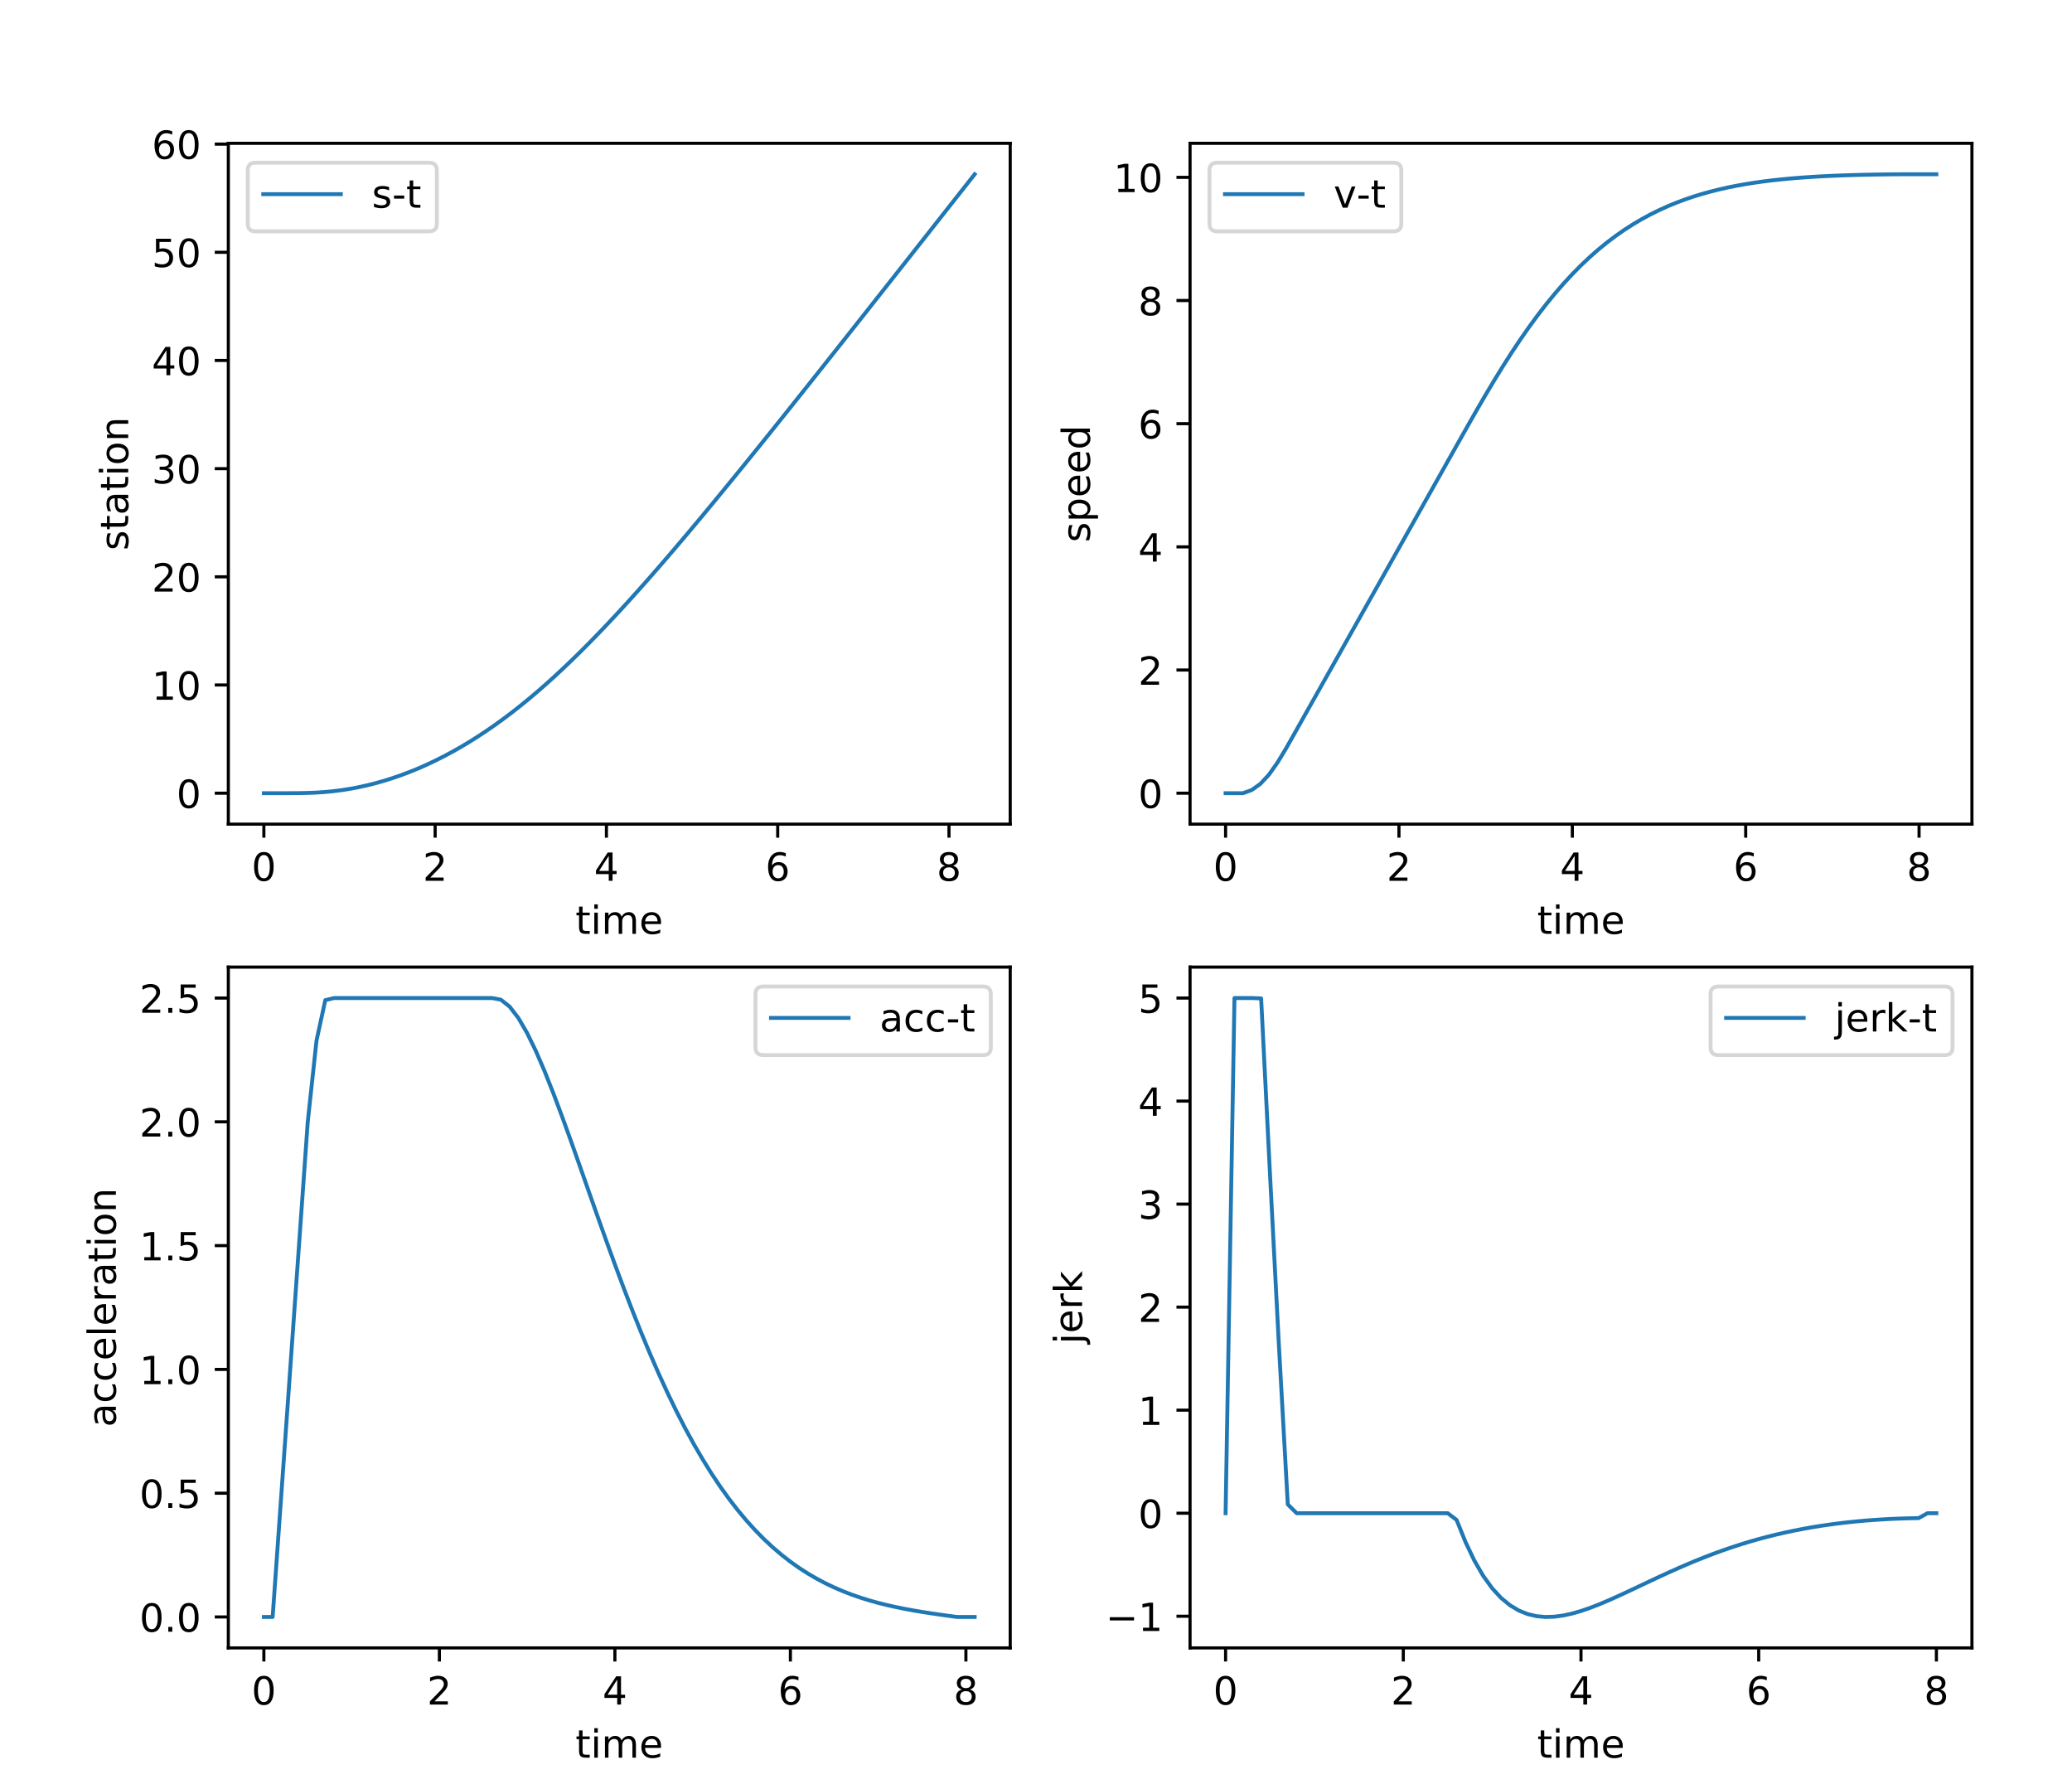 <?xml version="1.0" encoding="utf-8" standalone="no"?>
<!DOCTYPE svg PUBLIC "-//W3C//DTD SVG 1.1//EN"
  "http://www.w3.org/Graphics/SVG/1.1/DTD/svg11.dtd">
<!-- Created with matplotlib (http://matplotlib.org/) -->
<svg height="461pt" version="1.1" viewBox="0 0 534 461" width="534pt" xmlns="http://www.w3.org/2000/svg" xmlns:xlink="http://www.w3.org/1999/xlink">
 <defs>
  <style type="text/css">
*{stroke-linecap:butt;stroke-linejoin:round;}
  </style>
 </defs>
 <g id="figure_1">
  <g id="patch_1">
   <path d="M 0 461.52 
L 534.96 461.52 
L 534.96 0 
L 0 0 
z
" style="fill:#ffffff;"/>
  </g>
  <g id="axes_1">
   <g id="patch_2">
    <path d="M 58.846 212.341 
L 260.355 212.341 
L 260.355 36.922 
L 58.846 36.922 
z
" style="fill:#ffffff;"/>
   </g>
   <g id="matplotlib.axis_1">
    <g id="xtick_1">
     <g id="line2d_1">
      <defs>
       <path d="M 0 0 
L 0 3.5 
" id="mc062047202" style="stroke:#000000;stroke-width:0.8;"/>
      </defs>
      <g>
       <use style="stroke:#000000;stroke-width:0.8;" x="68.005" xlink:href="#mc062047202" y="212.341"/>
      </g>
     </g>
     <g id="text_1">
      <!-- 0 -->
      <defs>
       <path d="M 31.781 66.406 
Q 24.172 66.406 20.328 58.906 
Q 16.5 51.422 16.5 36.375 
Q 16.5 21.391 20.328 13.891 
Q 24.172 6.391 31.781 6.391 
Q 39.453 6.391 43.281 13.891 
Q 47.125 21.391 47.125 36.375 
Q 47.125 51.422 43.281 58.906 
Q 39.453 66.406 31.781 66.406 
z
M 31.781 74.219 
Q 44.047 74.219 50.516 64.516 
Q 56.984 54.828 56.984 36.375 
Q 56.984 17.969 50.516 8.266 
Q 44.047 -1.422 31.781 -1.422 
Q 19.531 -1.422 13.062 8.266 
Q 6.594 17.969 6.594 36.375 
Q 6.594 54.828 13.062 64.516 
Q 19.531 74.219 31.781 74.219 
z
" id="DejaVuSans-30"/>
      </defs>
      <g transform="translate(64.824 226.939)scale(0.1 -0.1)">
       <use xlink:href="#DejaVuSans-30"/>
      </g>
     </g>
    </g>
    <g id="xtick_2">
     <g id="line2d_2">
      <g>
       <use style="stroke:#000000;stroke-width:0.8;" x="112.147" xlink:href="#mc062047202" y="212.341"/>
      </g>
     </g>
     <g id="text_2">
      <!-- 2 -->
      <defs>
       <path d="M 19.188 8.297 
L 53.609 8.297 
L 53.609 0 
L 7.328 0 
L 7.328 8.297 
Q 12.938 14.109 22.625 23.891 
Q 32.328 33.688 34.812 36.531 
Q 39.547 41.844 41.422 45.531 
Q 43.312 49.219 43.312 52.781 
Q 43.312 58.594 39.234 62.25 
Q 35.156 65.922 28.609 65.922 
Q 23.969 65.922 18.812 64.312 
Q 13.672 62.703 7.812 59.422 
L 7.812 69.391 
Q 13.766 71.781 18.938 73 
Q 24.125 74.219 28.422 74.219 
Q 39.75 74.219 46.484 68.547 
Q 53.219 62.891 53.219 53.422 
Q 53.219 48.922 51.531 44.891 
Q 49.859 40.875 45.406 35.406 
Q 44.188 33.984 37.641 27.219 
Q 31.109 20.453 19.188 8.297 
z
" id="DejaVuSans-32"/>
      </defs>
      <g transform="translate(108.966 226.939)scale(0.1 -0.1)">
       <use xlink:href="#DejaVuSans-32"/>
      </g>
     </g>
    </g>
    <g id="xtick_3">
     <g id="line2d_3">
      <g>
       <use style="stroke:#000000;stroke-width:0.8;" x="156.29" xlink:href="#mc062047202" y="212.341"/>
      </g>
     </g>
     <g id="text_3">
      <!-- 4 -->
      <defs>
       <path d="M 37.797 64.312 
L 12.891 25.391 
L 37.797 25.391 
z
M 35.203 72.906 
L 47.609 72.906 
L 47.609 25.391 
L 58.016 25.391 
L 58.016 17.188 
L 47.609 17.188 
L 47.609 0 
L 37.797 0 
L 37.797 17.188 
L 4.891 17.188 
L 4.891 26.703 
z
" id="DejaVuSans-34"/>
      </defs>
      <g transform="translate(153.108 226.939)scale(0.1 -0.1)">
       <use xlink:href="#DejaVuSans-34"/>
      </g>
     </g>
    </g>
    <g id="xtick_4">
     <g id="line2d_4">
      <g>
       <use style="stroke:#000000;stroke-width:0.8;" x="200.432" xlink:href="#mc062047202" y="212.341"/>
      </g>
     </g>
     <g id="text_4">
      <!-- 6 -->
      <defs>
       <path d="M 33.016 40.375 
Q 26.375 40.375 22.484 35.828 
Q 18.609 31.297 18.609 23.391 
Q 18.609 15.531 22.484 10.953 
Q 26.375 6.391 33.016 6.391 
Q 39.656 6.391 43.531 10.953 
Q 47.406 15.531 47.406 23.391 
Q 47.406 31.297 43.531 35.828 
Q 39.656 40.375 33.016 40.375 
z
M 52.594 71.297 
L 52.594 62.312 
Q 48.875 64.062 45.094 64.984 
Q 41.312 65.922 37.594 65.922 
Q 27.828 65.922 22.672 59.328 
Q 17.531 52.734 16.797 39.406 
Q 19.672 43.656 24.016 45.922 
Q 28.375 48.188 33.594 48.188 
Q 44.578 48.188 50.953 41.516 
Q 57.328 34.859 57.328 23.391 
Q 57.328 12.156 50.688 5.359 
Q 44.047 -1.422 33.016 -1.422 
Q 20.359 -1.422 13.672 8.266 
Q 6.984 17.969 6.984 36.375 
Q 6.984 53.656 15.188 63.938 
Q 23.391 74.219 37.203 74.219 
Q 40.922 74.219 44.703 73.484 
Q 48.484 72.75 52.594 71.297 
z
" id="DejaVuSans-36"/>
      </defs>
      <g transform="translate(197.251 226.939)scale(0.1 -0.1)">
       <use xlink:href="#DejaVuSans-36"/>
      </g>
     </g>
    </g>
    <g id="xtick_5">
     <g id="line2d_5">
      <g>
       <use style="stroke:#000000;stroke-width:0.8;" x="244.574" xlink:href="#mc062047202" y="212.341"/>
      </g>
     </g>
     <g id="text_5">
      <!-- 8 -->
      <defs>
       <path d="M 31.781 34.625 
Q 24.75 34.625 20.719 30.859 
Q 16.703 27.094 16.703 20.516 
Q 16.703 13.922 20.719 10.156 
Q 24.75 6.391 31.781 6.391 
Q 38.812 6.391 42.859 10.172 
Q 46.922 13.969 46.922 20.516 
Q 46.922 27.094 42.891 30.859 
Q 38.875 34.625 31.781 34.625 
z
M 21.922 38.812 
Q 15.578 40.375 12.031 44.719 
Q 8.5 49.078 8.5 55.328 
Q 8.5 64.062 14.719 69.141 
Q 20.953 74.219 31.781 74.219 
Q 42.672 74.219 48.875 69.141 
Q 55.078 64.062 55.078 55.328 
Q 55.078 49.078 51.531 44.719 
Q 48 40.375 41.703 38.812 
Q 48.828 37.156 52.797 32.312 
Q 56.781 27.484 56.781 20.516 
Q 56.781 9.906 50.312 4.234 
Q 43.844 -1.422 31.781 -1.422 
Q 19.734 -1.422 13.25 4.234 
Q 6.781 9.906 6.781 20.516 
Q 6.781 27.484 10.781 32.312 
Q 14.797 37.156 21.922 38.812 
z
M 18.312 54.391 
Q 18.312 48.734 21.844 45.562 
Q 25.391 42.391 31.781 42.391 
Q 38.141 42.391 41.719 45.562 
Q 45.312 48.734 45.312 54.391 
Q 45.312 60.062 41.719 63.234 
Q 38.141 66.406 31.781 66.406 
Q 25.391 66.406 21.844 63.234 
Q 18.312 60.062 18.312 54.391 
z
" id="DejaVuSans-38"/>
      </defs>
      <g transform="translate(241.393 226.939)scale(0.1 -0.1)">
       <use xlink:href="#DejaVuSans-38"/>
      </g>
     </g>
    </g>
    <g id="text_6">
     <!-- time -->
     <defs>
      <path d="M 18.312 70.219 
L 18.312 54.688 
L 36.812 54.688 
L 36.812 47.703 
L 18.312 47.703 
L 18.312 18.016 
Q 18.312 11.328 20.141 9.422 
Q 21.969 7.516 27.594 7.516 
L 36.812 7.516 
L 36.812 0 
L 27.594 0 
Q 17.188 0 13.234 3.875 
Q 9.281 7.766 9.281 18.016 
L 9.281 47.703 
L 2.688 47.703 
L 2.688 54.688 
L 9.281 54.688 
L 9.281 70.219 
z
" id="DejaVuSans-74"/>
      <path d="M 9.422 54.688 
L 18.406 54.688 
L 18.406 0 
L 9.422 0 
z
M 9.422 75.984 
L 18.406 75.984 
L 18.406 64.594 
L 9.422 64.594 
z
" id="DejaVuSans-69"/>
      <path d="M 52 44.188 
Q 55.375 50.25 60.062 53.125 
Q 64.75 56 71.094 56 
Q 79.641 56 84.281 50.016 
Q 88.922 44.047 88.922 33.016 
L 88.922 0 
L 79.891 0 
L 79.891 32.719 
Q 79.891 40.578 77.094 44.375 
Q 74.312 48.188 68.609 48.188 
Q 61.625 48.188 57.562 43.547 
Q 53.516 38.922 53.516 30.906 
L 53.516 0 
L 44.484 0 
L 44.484 32.719 
Q 44.484 40.625 41.703 44.406 
Q 38.922 48.188 33.109 48.188 
Q 26.219 48.188 22.156 43.531 
Q 18.109 38.875 18.109 30.906 
L 18.109 0 
L 9.078 0 
L 9.078 54.688 
L 18.109 54.688 
L 18.109 46.188 
Q 21.188 51.219 25.484 53.609 
Q 29.781 56 35.688 56 
Q 41.656 56 45.828 52.969 
Q 50 49.953 52 44.188 
z
" id="DejaVuSans-6d"/>
      <path d="M 56.203 29.594 
L 56.203 25.203 
L 14.891 25.203 
Q 15.484 15.922 20.484 11.062 
Q 25.484 6.203 34.422 6.203 
Q 39.594 6.203 44.453 7.469 
Q 49.312 8.734 54.109 11.281 
L 54.109 2.781 
Q 49.266 0.734 44.188 -0.344 
Q 39.109 -1.422 33.891 -1.422 
Q 20.797 -1.422 13.156 6.188 
Q 5.516 13.812 5.516 26.812 
Q 5.516 40.234 12.766 48.109 
Q 20.016 56 32.328 56 
Q 43.359 56 49.781 48.891 
Q 56.203 41.797 56.203 29.594 
z
M 47.219 32.234 
Q 47.125 39.594 43.094 43.984 
Q 39.062 48.391 32.422 48.391 
Q 24.906 48.391 20.391 44.141 
Q 15.875 39.891 15.188 32.172 
z
" id="DejaVuSans-65"/>
     </defs>
     <g transform="translate(148.304 240.618)scale(0.1 -0.1)">
      <use xlink:href="#DejaVuSans-74"/>
      <use x="39.209" xlink:href="#DejaVuSans-69"/>
      <use x="66.992" xlink:href="#DejaVuSans-6d"/>
      <use x="164.404" xlink:href="#DejaVuSans-65"/>
     </g>
    </g>
   </g>
   <g id="matplotlib.axis_2">
    <g id="ytick_1">
     <g id="line2d_6">
      <defs>
       <path d="M 0 0 
L -3.5 0 
" id="md74e694a8f" style="stroke:#000000;stroke-width:0.8;"/>
      </defs>
      <g>
       <use style="stroke:#000000;stroke-width:0.8;" x="58.846" xlink:href="#md74e694a8f" y="204.367"/>
      </g>
     </g>
     <g id="text_7">
      <!-- 0 -->
      <g transform="translate(45.483 208.167)scale(0.1 -0.1)">
       <use xlink:href="#DejaVuSans-30"/>
      </g>
     </g>
    </g>
    <g id="ytick_2">
     <g id="line2d_7">
      <g>
       <use style="stroke:#000000;stroke-width:0.8;" x="58.846" xlink:href="#md74e694a8f" y="176.495"/>
      </g>
     </g>
     <g id="text_8">
      <!-- 10 -->
      <defs>
       <path d="M 12.406 8.297 
L 28.516 8.297 
L 28.516 63.922 
L 10.984 60.406 
L 10.984 69.391 
L 28.422 72.906 
L 38.281 72.906 
L 38.281 8.297 
L 54.391 8.297 
L 54.391 0 
L 12.406 0 
z
" id="DejaVuSans-31"/>
      </defs>
      <g transform="translate(39.121 180.294)scale(0.1 -0.1)">
       <use xlink:href="#DejaVuSans-31"/>
       <use x="63.623" xlink:href="#DejaVuSans-30"/>
      </g>
     </g>
    </g>
    <g id="ytick_3">
     <g id="line2d_8">
      <g>
       <use style="stroke:#000000;stroke-width:0.8;" x="58.846" xlink:href="#md74e694a8f" y="148.622"/>
      </g>
     </g>
     <g id="text_9">
      <!-- 20 -->
      <g transform="translate(39.121 152.421)scale(0.1 -0.1)">
       <use xlink:href="#DejaVuSans-32"/>
       <use x="63.623" xlink:href="#DejaVuSans-30"/>
      </g>
     </g>
    </g>
    <g id="ytick_4">
     <g id="line2d_9">
      <g>
       <use style="stroke:#000000;stroke-width:0.8;" x="58.846" xlink:href="#md74e694a8f" y="120.749"/>
      </g>
     </g>
     <g id="text_10">
      <!-- 30 -->
      <defs>
       <path d="M 40.578 39.312 
Q 47.656 37.797 51.625 33 
Q 55.609 28.219 55.609 21.188 
Q 55.609 10.406 48.188 4.484 
Q 40.766 -1.422 27.094 -1.422 
Q 22.516 -1.422 17.656 -0.516 
Q 12.797 0.391 7.625 2.203 
L 7.625 11.719 
Q 11.719 9.328 16.594 8.109 
Q 21.484 6.891 26.812 6.891 
Q 36.078 6.891 40.938 10.547 
Q 45.797 14.203 45.797 21.188 
Q 45.797 27.641 41.281 31.266 
Q 36.766 34.906 28.719 34.906 
L 20.219 34.906 
L 20.219 43.016 
L 29.109 43.016 
Q 36.375 43.016 40.234 45.922 
Q 44.094 48.828 44.094 54.297 
Q 44.094 59.906 40.109 62.906 
Q 36.141 65.922 28.719 65.922 
Q 24.656 65.922 20.016 65.031 
Q 15.375 64.156 9.812 62.312 
L 9.812 71.094 
Q 15.438 72.656 20.344 73.438 
Q 25.25 74.219 29.594 74.219 
Q 40.828 74.219 47.359 69.109 
Q 53.906 64.016 53.906 55.328 
Q 53.906 49.266 50.438 45.094 
Q 46.969 40.922 40.578 39.312 
z
" id="DejaVuSans-33"/>
      </defs>
      <g transform="translate(39.121 124.549)scale(0.1 -0.1)">
       <use xlink:href="#DejaVuSans-33"/>
       <use x="63.623" xlink:href="#DejaVuSans-30"/>
      </g>
     </g>
    </g>
    <g id="ytick_5">
     <g id="line2d_10">
      <g>
       <use style="stroke:#000000;stroke-width:0.8;" x="58.846" xlink:href="#md74e694a8f" y="92.877"/>
      </g>
     </g>
     <g id="text_11">
      <!-- 40 -->
      <g transform="translate(39.121 96.676)scale(0.1 -0.1)">
       <use xlink:href="#DejaVuSans-34"/>
       <use x="63.623" xlink:href="#DejaVuSans-30"/>
      </g>
     </g>
    </g>
    <g id="ytick_6">
     <g id="line2d_11">
      <g>
       <use style="stroke:#000000;stroke-width:0.8;" x="58.846" xlink:href="#md74e694a8f" y="65.004"/>
      </g>
     </g>
     <g id="text_12">
      <!-- 50 -->
      <defs>
       <path d="M 10.797 72.906 
L 49.516 72.906 
L 49.516 64.594 
L 19.828 64.594 
L 19.828 46.734 
Q 21.969 47.469 24.109 47.828 
Q 26.266 48.188 28.422 48.188 
Q 40.625 48.188 47.75 41.5 
Q 54.891 34.812 54.891 23.391 
Q 54.891 11.625 47.562 5.094 
Q 40.234 -1.422 26.906 -1.422 
Q 22.312 -1.422 17.547 -0.641 
Q 12.797 0.141 7.719 1.703 
L 7.719 11.625 
Q 12.109 9.234 16.797 8.062 
Q 21.484 6.891 26.703 6.891 
Q 35.156 6.891 40.078 11.328 
Q 45.016 15.766 45.016 23.391 
Q 45.016 31 40.078 35.438 
Q 35.156 39.891 26.703 39.891 
Q 22.75 39.891 18.812 39.016 
Q 14.891 38.141 10.797 36.281 
z
" id="DejaVuSans-35"/>
      </defs>
      <g transform="translate(39.121 68.803)scale(0.1 -0.1)">
       <use xlink:href="#DejaVuSans-35"/>
       <use x="63.623" xlink:href="#DejaVuSans-30"/>
      </g>
     </g>
    </g>
    <g id="ytick_7">
     <g id="line2d_12">
      <g>
       <use style="stroke:#000000;stroke-width:0.8;" x="58.846" xlink:href="#md74e694a8f" y="37.131"/>
      </g>
     </g>
     <g id="text_13">
      <!-- 60 -->
      <g transform="translate(39.121 40.931)scale(0.1 -0.1)">
       <use xlink:href="#DejaVuSans-36"/>
       <use x="63.623" xlink:href="#DejaVuSans-30"/>
      </g>
     </g>
    </g>
    <g id="text_14">
     <!-- station -->
     <defs>
      <path d="M 44.281 53.078 
L 44.281 44.578 
Q 40.484 46.531 36.375 47.5 
Q 32.281 48.484 27.875 48.484 
Q 21.188 48.484 17.844 46.438 
Q 14.5 44.391 14.5 40.281 
Q 14.5 37.156 16.891 35.375 
Q 19.281 33.594 26.516 31.984 
L 29.594 31.297 
Q 39.156 29.25 43.188 25.516 
Q 47.219 21.781 47.219 15.094 
Q 47.219 7.469 41.188 3.016 
Q 35.156 -1.422 24.609 -1.422 
Q 20.219 -1.422 15.453 -0.562 
Q 10.688 0.297 5.422 2 
L 5.422 11.281 
Q 10.406 8.688 15.234 7.391 
Q 20.062 6.109 24.812 6.109 
Q 31.156 6.109 34.562 8.281 
Q 37.984 10.453 37.984 14.406 
Q 37.984 18.062 35.516 20.016 
Q 33.062 21.969 24.703 23.781 
L 21.578 24.516 
Q 13.234 26.266 9.516 29.906 
Q 5.812 33.547 5.812 39.891 
Q 5.812 47.609 11.281 51.797 
Q 16.75 56 26.812 56 
Q 31.781 56 36.172 55.266 
Q 40.578 54.547 44.281 53.078 
z
" id="DejaVuSans-73"/>
      <path d="M 34.281 27.484 
Q 23.391 27.484 19.188 25 
Q 14.984 22.516 14.984 16.5 
Q 14.984 11.719 18.141 8.906 
Q 21.297 6.109 26.703 6.109 
Q 34.188 6.109 38.703 11.406 
Q 43.219 16.703 43.219 25.484 
L 43.219 27.484 
z
M 52.203 31.203 
L 52.203 0 
L 43.219 0 
L 43.219 8.297 
Q 40.141 3.328 35.547 0.953 
Q 30.953 -1.422 24.312 -1.422 
Q 15.922 -1.422 10.953 3.297 
Q 6 8.016 6 15.922 
Q 6 25.141 12.172 29.828 
Q 18.359 34.516 30.609 34.516 
L 43.219 34.516 
L 43.219 35.406 
Q 43.219 41.609 39.141 45 
Q 35.062 48.391 27.688 48.391 
Q 23 48.391 18.547 47.266 
Q 14.109 46.141 10.016 43.891 
L 10.016 52.203 
Q 14.938 54.109 19.578 55.047 
Q 24.219 56 28.609 56 
Q 40.484 56 46.344 49.844 
Q 52.203 43.703 52.203 31.203 
z
" id="DejaVuSans-61"/>
      <path d="M 30.609 48.391 
Q 23.391 48.391 19.188 42.75 
Q 14.984 37.109 14.984 27.297 
Q 14.984 17.484 19.156 11.844 
Q 23.344 6.203 30.609 6.203 
Q 37.797 6.203 41.984 11.859 
Q 46.188 17.531 46.188 27.297 
Q 46.188 37.016 41.984 42.703 
Q 37.797 48.391 30.609 48.391 
z
M 30.609 56 
Q 42.328 56 49.016 48.375 
Q 55.719 40.766 55.719 27.297 
Q 55.719 13.875 49.016 6.219 
Q 42.328 -1.422 30.609 -1.422 
Q 18.844 -1.422 12.172 6.219 
Q 5.516 13.875 5.516 27.297 
Q 5.516 40.766 12.172 48.375 
Q 18.844 56 30.609 56 
z
" id="DejaVuSans-6f"/>
      <path d="M 54.891 33.016 
L 54.891 0 
L 45.906 0 
L 45.906 32.719 
Q 45.906 40.484 42.875 44.328 
Q 39.844 48.188 33.797 48.188 
Q 26.516 48.188 22.312 43.547 
Q 18.109 38.922 18.109 30.906 
L 18.109 0 
L 9.078 0 
L 9.078 54.688 
L 18.109 54.688 
L 18.109 46.188 
Q 21.344 51.125 25.703 53.562 
Q 30.078 56 35.797 56 
Q 45.219 56 50.047 50.172 
Q 54.891 44.344 54.891 33.016 
z
" id="DejaVuSans-6e"/>
     </defs>
     <g transform="translate(33.041 141.838)rotate(-90)scale(0.1 -0.1)">
      <use xlink:href="#DejaVuSans-73"/>
      <use x="52.1" xlink:href="#DejaVuSans-74"/>
      <use x="91.309" xlink:href="#DejaVuSans-61"/>
      <use x="152.588" xlink:href="#DejaVuSans-74"/>
      <use x="191.797" xlink:href="#DejaVuSans-69"/>
      <use x="219.58" xlink:href="#DejaVuSans-6f"/>
      <use x="280.762" xlink:href="#DejaVuSans-6e"/>
     </g>
    </g>
   </g>
   <g id="line2d_13">
    <path clip-path="url(#p8423e33102)" d="M 68.005 204.367 
L 70.212 204.367 
L 72.419 204.367 
L 74.626 204.367 
L 76.834 204.353 
L 79.041 204.312 
L 81.248 204.228 
L 83.455 204.089 
L 85.662 203.884 
L 87.869 203.611 
L 90.076 203.267 
L 92.283 202.854 
L 94.491 202.372 
L 96.698 201.819 
L 98.905 201.197 
L 101.112 200.505 
L 103.319 199.744 
L 105.526 198.913 
L 107.733 198.012 
L 109.94 197.041 
L 112.147 196.001 
L 114.355 194.891 
L 116.562 193.712 
L 118.769 192.462 
L 120.976 191.143 
L 123.183 189.755 
L 125.39 188.297 
L 127.597 186.769 
L 129.804 185.171 
L 132.011 183.504 
L 134.219 181.768 
L 136.426 179.965 
L 138.633 178.096 
L 140.84 176.163 
L 143.047 174.169 
L 145.254 172.116 
L 147.461 170.006 
L 149.668 167.843 
L 151.875 165.63 
L 154.083 163.368 
L 156.29 161.061 
L 158.497 158.712 
L 160.704 156.323 
L 162.911 153.897 
L 165.118 151.436 
L 167.325 148.944 
L 169.532 146.422 
L 171.74 143.872 
L 173.947 141.297 
L 176.154 138.699 
L 178.361 136.08 
L 180.568 133.441 
L 182.775 130.785 
L 184.982 128.113 
L 187.189 125.425 
L 189.396 122.725 
L 191.604 120.012 
L 193.811 117.289 
L 196.018 114.555 
L 198.225 111.814 
L 200.432 109.064 
L 202.639 106.307 
L 204.846 103.544 
L 207.053 100.776 
L 209.26 98.002 
L 211.468 95.224 
L 213.675 92.443 
L 215.882 89.658 
L 218.089 86.87 
L 220.296 84.08 
L 222.503 81.288 
L 224.71 78.494 
L 226.917 75.698 
L 229.125 72.901 
L 231.332 70.102 
L 233.539 67.303 
L 235.746 64.503 
L 237.953 61.703 
L 240.16 58.902 
L 242.367 56.101 
L 244.574 53.299 
L 246.781 50.498 
L 248.989 47.697 
L 251.196 44.895 
" style="fill:none;stroke:#1f77b4;stroke-linecap:square;"/>
   </g>
   <g id="patch_3">
    <path d="M 58.846 212.341 
L 58.846 36.922 
" style="fill:none;stroke:#000000;stroke-linecap:square;stroke-linejoin:miter;stroke-width:0.8;"/>
   </g>
   <g id="patch_4">
    <path d="M 260.355 212.341 
L 260.355 36.922 
" style="fill:none;stroke:#000000;stroke-linecap:square;stroke-linejoin:miter;stroke-width:0.8;"/>
   </g>
   <g id="patch_5">
    <path d="M 58.846 212.341 
L 260.355 212.341 
" style="fill:none;stroke:#000000;stroke-linecap:square;stroke-linejoin:miter;stroke-width:0.8;"/>
   </g>
   <g id="patch_6">
    <path d="M 58.846 36.922 
L 260.355 36.922 
" style="fill:none;stroke:#000000;stroke-linecap:square;stroke-linejoin:miter;stroke-width:0.8;"/>
   </g>
   <g id="legend_1">
    <g id="patch_7">
     <path d="M 65.846 59.6 
L 110.583 59.6 
Q 112.583 59.6 112.583 57.6 
L 112.583 43.922 
Q 112.583 41.922 110.583 41.922 
L 65.846 41.922 
Q 63.846 41.922 63.846 43.922 
L 63.846 57.6 
Q 63.846 59.6 65.846 59.6 
z
" style="fill:#ffffff;opacity:0.8;stroke:#cccccc;stroke-linejoin:miter;"/>
    </g>
    <g id="line2d_14">
     <path d="M 67.846 50.02 
L 87.846 50.02 
" style="fill:none;stroke:#1f77b4;stroke-linecap:square;"/>
    </g>
    <g id="line2d_15"/>
    <g id="text_15">
     <!-- s-t -->
     <defs>
      <path d="M 4.891 31.391 
L 31.203 31.391 
L 31.203 23.391 
L 4.891 23.391 
z
" id="DejaVuSans-2d"/>
     </defs>
     <g transform="translate(95.846 53.52)scale(0.1 -0.1)">
      <use xlink:href="#DejaVuSans-73"/>
      <use x="52.1" xlink:href="#DejaVuSans-2d"/>
      <use x="88.184" xlink:href="#DejaVuSans-74"/>
     </g>
    </g>
   </g>
  </g>
  <g id="axes_2">
   <g id="patch_8">
    <path d="M 306.702 212.341 
L 508.212 212.341 
L 508.212 36.922 
L 306.702 36.922 
z
" style="fill:#ffffff;"/>
   </g>
   <g id="matplotlib.axis_3">
    <g id="xtick_6">
     <g id="line2d_16">
      <g>
       <use style="stroke:#000000;stroke-width:0.8;" x="315.862" xlink:href="#mc062047202" y="212.341"/>
      </g>
     </g>
     <g id="text_16">
      <!-- 0 -->
      <g transform="translate(312.681 226.939)scale(0.1 -0.1)">
       <use xlink:href="#DejaVuSans-30"/>
      </g>
     </g>
    </g>
    <g id="xtick_7">
     <g id="line2d_17">
      <g>
       <use style="stroke:#000000;stroke-width:0.8;" x="360.543" xlink:href="#mc062047202" y="212.341"/>
      </g>
     </g>
     <g id="text_17">
      <!-- 2 -->
      <g transform="translate(357.361 226.939)scale(0.1 -0.1)">
       <use xlink:href="#DejaVuSans-32"/>
      </g>
     </g>
    </g>
    <g id="xtick_8">
     <g id="line2d_18">
      <g>
       <use style="stroke:#000000;stroke-width:0.8;" x="405.223" xlink:href="#mc062047202" y="212.341"/>
      </g>
     </g>
     <g id="text_18">
      <!-- 4 -->
      <g transform="translate(402.042 226.939)scale(0.1 -0.1)">
       <use xlink:href="#DejaVuSans-34"/>
      </g>
     </g>
    </g>
    <g id="xtick_9">
     <g id="line2d_19">
      <g>
       <use style="stroke:#000000;stroke-width:0.8;" x="449.904" xlink:href="#mc062047202" y="212.341"/>
      </g>
     </g>
     <g id="text_19">
      <!-- 6 -->
      <g transform="translate(446.723 226.939)scale(0.1 -0.1)">
       <use xlink:href="#DejaVuSans-36"/>
      </g>
     </g>
    </g>
    <g id="xtick_10">
     <g id="line2d_20">
      <g>
       <use style="stroke:#000000;stroke-width:0.8;" x="494.584" xlink:href="#mc062047202" y="212.341"/>
      </g>
     </g>
     <g id="text_20">
      <!-- 8 -->
      <g transform="translate(491.403 226.939)scale(0.1 -0.1)">
       <use xlink:href="#DejaVuSans-38"/>
      </g>
     </g>
    </g>
    <g id="text_21">
     <!-- time -->
     <g transform="translate(396.161 240.618)scale(0.1 -0.1)">
      <use xlink:href="#DejaVuSans-74"/>
      <use x="39.209" xlink:href="#DejaVuSans-69"/>
      <use x="66.992" xlink:href="#DejaVuSans-6d"/>
      <use x="164.404" xlink:href="#DejaVuSans-65"/>
     </g>
    </g>
   </g>
   <g id="matplotlib.axis_4">
    <g id="ytick_8">
     <g id="line2d_21">
      <g>
       <use style="stroke:#000000;stroke-width:0.8;" x="306.702" xlink:href="#md74e694a8f" y="204.367"/>
      </g>
     </g>
     <g id="text_22">
      <!-- 0 -->
      <g transform="translate(293.34 208.167)scale(0.1 -0.1)">
       <use xlink:href="#DejaVuSans-30"/>
      </g>
     </g>
    </g>
    <g id="ytick_9">
     <g id="line2d_22">
      <g>
       <use style="stroke:#000000;stroke-width:0.8;" x="306.702" xlink:href="#md74e694a8f" y="172.633"/>
      </g>
     </g>
     <g id="text_23">
      <!-- 2 -->
      <g transform="translate(293.34 176.432)scale(0.1 -0.1)">
       <use xlink:href="#DejaVuSans-32"/>
      </g>
     </g>
    </g>
    <g id="ytick_10">
     <g id="line2d_23">
      <g>
       <use style="stroke:#000000;stroke-width:0.8;" x="306.702" xlink:href="#md74e694a8f" y="140.899"/>
      </g>
     </g>
     <g id="text_24">
      <!-- 4 -->
      <g transform="translate(293.34 144.698)scale(0.1 -0.1)">
       <use xlink:href="#DejaVuSans-34"/>
      </g>
     </g>
    </g>
    <g id="ytick_11">
     <g id="line2d_24">
      <g>
       <use style="stroke:#000000;stroke-width:0.8;" x="306.702" xlink:href="#md74e694a8f" y="109.164"/>
      </g>
     </g>
     <g id="text_25">
      <!-- 6 -->
      <g transform="translate(293.34 112.964)scale(0.1 -0.1)">
       <use xlink:href="#DejaVuSans-36"/>
      </g>
     </g>
    </g>
    <g id="ytick_12">
     <g id="line2d_25">
      <g>
       <use style="stroke:#000000;stroke-width:0.8;" x="306.702" xlink:href="#md74e694a8f" y="77.43"/>
      </g>
     </g>
     <g id="text_26">
      <!-- 8 -->
      <g transform="translate(293.34 81.229)scale(0.1 -0.1)">
       <use xlink:href="#DejaVuSans-38"/>
      </g>
     </g>
    </g>
    <g id="ytick_13">
     <g id="line2d_26">
      <g>
       <use style="stroke:#000000;stroke-width:0.8;" x="306.702" xlink:href="#md74e694a8f" y="45.696"/>
      </g>
     </g>
     <g id="text_27">
      <!-- 10 -->
      <g transform="translate(286.977 49.495)scale(0.1 -0.1)">
       <use xlink:href="#DejaVuSans-31"/>
       <use x="63.623" xlink:href="#DejaVuSans-30"/>
      </g>
     </g>
    </g>
    <g id="text_28">
     <!-- speed -->
     <defs>
      <path d="M 18.109 8.203 
L 18.109 -20.797 
L 9.078 -20.797 
L 9.078 54.688 
L 18.109 54.688 
L 18.109 46.391 
Q 20.953 51.266 25.266 53.625 
Q 29.594 56 35.594 56 
Q 45.562 56 51.781 48.094 
Q 58.016 40.188 58.016 27.297 
Q 58.016 14.406 51.781 6.484 
Q 45.562 -1.422 35.594 -1.422 
Q 29.594 -1.422 25.266 0.953 
Q 20.953 3.328 18.109 8.203 
z
M 48.688 27.297 
Q 48.688 37.203 44.609 42.844 
Q 40.531 48.484 33.406 48.484 
Q 26.266 48.484 22.188 42.844 
Q 18.109 37.203 18.109 27.297 
Q 18.109 17.391 22.188 11.75 
Q 26.266 6.109 33.406 6.109 
Q 40.531 6.109 44.609 11.75 
Q 48.688 17.391 48.688 27.297 
z
" id="DejaVuSans-70"/>
      <path d="M 45.406 46.391 
L 45.406 75.984 
L 54.391 75.984 
L 54.391 0 
L 45.406 0 
L 45.406 8.203 
Q 42.578 3.328 38.25 0.953 
Q 33.938 -1.422 27.875 -1.422 
Q 17.969 -1.422 11.734 6.484 
Q 5.516 14.406 5.516 27.297 
Q 5.516 40.188 11.734 48.094 
Q 17.969 56 27.875 56 
Q 33.938 56 38.25 53.625 
Q 42.578 51.266 45.406 46.391 
z
M 14.797 27.297 
Q 14.797 17.391 18.875 11.75 
Q 22.953 6.109 30.078 6.109 
Q 37.203 6.109 41.297 11.75 
Q 45.406 17.391 45.406 27.297 
Q 45.406 37.203 41.297 42.844 
Q 37.203 48.484 30.078 48.484 
Q 22.953 48.484 18.875 42.844 
Q 14.797 37.203 14.797 27.297 
z
" id="DejaVuSans-64"/>
     </defs>
     <g transform="translate(280.898 139.738)rotate(-90)scale(0.1 -0.1)">
      <use xlink:href="#DejaVuSans-73"/>
      <use x="52.1" xlink:href="#DejaVuSans-70"/>
      <use x="115.576" xlink:href="#DejaVuSans-65"/>
      <use x="177.1" xlink:href="#DejaVuSans-65"/>
      <use x="238.623" xlink:href="#DejaVuSans-64"/>
     </g>
    </g>
   </g>
   <g id="line2d_27">
    <path clip-path="url(#p5022a68d6a)" d="M 315.862 204.367 
L 318.096 204.367 
L 320.33 204.367 
L 322.564 203.574 
L 324.798 201.987 
L 327.032 199.607 
L 329.266 196.434 
L 331.5 192.74 
L 333.734 188.787 
L 335.968 184.82 
L 338.202 180.853 
L 340.436 176.886 
L 342.67 172.919 
L 344.904 168.953 
L 347.138 164.986 
L 349.372 161.019 
L 351.606 157.052 
L 353.84 153.086 
L 356.074 149.119 
L 358.309 145.152 
L 360.543 141.185 
L 362.777 137.218 
L 365.011 133.252 
L 367.245 129.285 
L 369.479 125.318 
L 371.713 121.351 
L 373.947 117.384 
L 376.181 113.418 
L 378.415 109.461 
L 380.649 105.549 
L 382.883 101.71 
L 385.117 97.968 
L 387.351 94.341 
L 389.585 90.845 
L 391.819 87.49 
L 394.053 84.286 
L 396.287 81.236 
L 398.521 78.346 
L 400.755 75.615 
L 402.989 73.043 
L 405.223 70.629 
L 407.457 68.37 
L 409.691 66.261 
L 411.925 64.298 
L 414.159 62.476 
L 416.393 60.788 
L 418.627 59.23 
L 420.861 57.794 
L 423.095 56.474 
L 425.329 55.263 
L 427.563 54.156 
L 429.798 53.145 
L 432.032 52.225 
L 434.266 51.389 
L 436.5 50.632 
L 438.734 49.947 
L 440.968 49.33 
L 443.202 48.774 
L 445.436 48.276 
L 447.67 47.83 
L 449.904 47.432 
L 452.138 47.078 
L 454.372 46.764 
L 456.606 46.486 
L 458.84 46.24 
L 461.074 46.025 
L 463.308 45.836 
L 465.542 45.671 
L 467.776 45.528 
L 470.01 45.405 
L 472.244 45.299 
L 474.478 45.208 
L 476.712 45.132 
L 478.946 45.068 
L 481.18 45.016 
L 483.414 44.974 
L 485.648 44.942 
L 487.882 44.918 
L 490.116 44.903 
L 492.35 44.895 
L 494.584 44.895 
L 496.818 44.895 
L 499.052 44.895 
" style="fill:none;stroke:#1f77b4;stroke-linecap:square;"/>
   </g>
   <g id="patch_9">
    <path d="M 306.702 212.341 
L 306.702 36.922 
" style="fill:none;stroke:#000000;stroke-linecap:square;stroke-linejoin:miter;stroke-width:0.8;"/>
   </g>
   <g id="patch_10">
    <path d="M 508.212 212.341 
L 508.212 36.922 
" style="fill:none;stroke:#000000;stroke-linecap:square;stroke-linejoin:miter;stroke-width:0.8;"/>
   </g>
   <g id="patch_11">
    <path d="M 306.702 212.341 
L 508.212 212.341 
" style="fill:none;stroke:#000000;stroke-linecap:square;stroke-linejoin:miter;stroke-width:0.8;"/>
   </g>
   <g id="patch_12">
    <path d="M 306.702 36.922 
L 508.212 36.922 
" style="fill:none;stroke:#000000;stroke-linecap:square;stroke-linejoin:miter;stroke-width:0.8;"/>
   </g>
   <g id="legend_2">
    <g id="patch_13">
     <path d="M 313.702 59.6 
L 359.146 59.6 
Q 361.146 59.6 361.146 57.6 
L 361.146 43.922 
Q 361.146 41.922 359.146 41.922 
L 313.702 41.922 
Q 311.702 41.922 311.702 43.922 
L 311.702 57.6 
Q 311.702 59.6 313.702 59.6 
z
" style="fill:#ffffff;opacity:0.8;stroke:#cccccc;stroke-linejoin:miter;"/>
    </g>
    <g id="line2d_28">
     <path d="M 315.702 50.02 
L 335.702 50.02 
" style="fill:none;stroke:#1f77b4;stroke-linecap:square;"/>
    </g>
    <g id="line2d_29"/>
    <g id="text_29">
     <!-- v-t -->
     <defs>
      <path d="M 2.984 54.688 
L 12.5 54.688 
L 29.594 8.797 
L 46.688 54.688 
L 56.203 54.688 
L 35.688 0 
L 23.484 0 
z
" id="DejaVuSans-76"/>
     </defs>
     <g transform="translate(343.702 53.52)scale(0.1 -0.1)">
      <use xlink:href="#DejaVuSans-76"/>
      <use x="59.148" xlink:href="#DejaVuSans-2d"/>
      <use x="95.232" xlink:href="#DejaVuSans-74"/>
     </g>
    </g>
   </g>
  </g>
  <g id="axes_3">
   <g id="patch_14">
    <path d="M 58.846 424.598 
L 260.355 424.598 
L 260.355 249.179 
L 58.846 249.179 
z
" style="fill:#ffffff;"/>
   </g>
   <g id="matplotlib.axis_5">
    <g id="xtick_11">
     <g id="line2d_30">
      <g>
       <use style="stroke:#000000;stroke-width:0.8;" x="68.005" xlink:href="#mc062047202" y="424.598"/>
      </g>
     </g>
     <g id="text_30">
      <!-- 0 -->
      <g transform="translate(64.824 439.197)scale(0.1 -0.1)">
       <use xlink:href="#DejaVuSans-30"/>
      </g>
     </g>
    </g>
    <g id="xtick_12">
     <g id="line2d_31">
      <g>
       <use style="stroke:#000000;stroke-width:0.8;" x="113.237" xlink:href="#mc062047202" y="424.598"/>
      </g>
     </g>
     <g id="text_31">
      <!-- 2 -->
      <g transform="translate(110.056 439.197)scale(0.1 -0.1)">
       <use xlink:href="#DejaVuSans-32"/>
      </g>
     </g>
    </g>
    <g id="xtick_13">
     <g id="line2d_32">
      <g>
       <use style="stroke:#000000;stroke-width:0.8;" x="158.47" xlink:href="#mc062047202" y="424.598"/>
      </g>
     </g>
     <g id="text_32">
      <!-- 4 -->
      <g transform="translate(155.288 439.197)scale(0.1 -0.1)">
       <use xlink:href="#DejaVuSans-34"/>
      </g>
     </g>
    </g>
    <g id="xtick_14">
     <g id="line2d_33">
      <g>
       <use style="stroke:#000000;stroke-width:0.8;" x="203.702" xlink:href="#mc062047202" y="424.598"/>
      </g>
     </g>
     <g id="text_33">
      <!-- 6 -->
      <g transform="translate(200.521 439.197)scale(0.1 -0.1)">
       <use xlink:href="#DejaVuSans-36"/>
      </g>
     </g>
    </g>
    <g id="xtick_15">
     <g id="line2d_34">
      <g>
       <use style="stroke:#000000;stroke-width:0.8;" x="248.934" xlink:href="#mc062047202" y="424.598"/>
      </g>
     </g>
     <g id="text_34">
      <!-- 8 -->
      <g transform="translate(245.753 439.197)scale(0.1 -0.1)">
       <use xlink:href="#DejaVuSans-38"/>
      </g>
     </g>
    </g>
    <g id="text_35">
     <!-- time -->
     <g transform="translate(148.304 452.875)scale(0.1 -0.1)">
      <use xlink:href="#DejaVuSans-74"/>
      <use x="39.209" xlink:href="#DejaVuSans-69"/>
      <use x="66.992" xlink:href="#DejaVuSans-6d"/>
      <use x="164.404" xlink:href="#DejaVuSans-65"/>
     </g>
    </g>
   </g>
   <g id="matplotlib.axis_6">
    <g id="ytick_14">
     <g id="line2d_35">
      <g>
       <use style="stroke:#000000;stroke-width:0.8;" x="58.846" xlink:href="#md74e694a8f" y="416.625"/>
      </g>
     </g>
     <g id="text_36">
      <!-- 0.0 -->
      <defs>
       <path d="M 10.688 12.406 
L 21 12.406 
L 21 0 
L 10.688 0 
z
" id="DejaVuSans-2e"/>
      </defs>
      <g transform="translate(35.942 420.424)scale(0.1 -0.1)">
       <use xlink:href="#DejaVuSans-30"/>
       <use x="63.623" xlink:href="#DejaVuSans-2e"/>
       <use x="95.41" xlink:href="#DejaVuSans-30"/>
      </g>
     </g>
    </g>
    <g id="ytick_15">
     <g id="line2d_36">
      <g>
       <use style="stroke:#000000;stroke-width:0.8;" x="58.846" xlink:href="#md74e694a8f" y="384.73"/>
      </g>
     </g>
     <g id="text_37">
      <!-- 0.5 -->
      <g transform="translate(35.942 388.53)scale(0.1 -0.1)">
       <use xlink:href="#DejaVuSans-30"/>
       <use x="63.623" xlink:href="#DejaVuSans-2e"/>
       <use x="95.41" xlink:href="#DejaVuSans-35"/>
      </g>
     </g>
    </g>
    <g id="ytick_16">
     <g id="line2d_37">
      <g>
       <use style="stroke:#000000;stroke-width:0.8;" x="58.846" xlink:href="#md74e694a8f" y="352.836"/>
      </g>
     </g>
     <g id="text_38">
      <!-- 1.0 -->
      <g transform="translate(35.942 356.635)scale(0.1 -0.1)">
       <use xlink:href="#DejaVuSans-31"/>
       <use x="63.623" xlink:href="#DejaVuSans-2e"/>
       <use x="95.41" xlink:href="#DejaVuSans-30"/>
      </g>
     </g>
    </g>
    <g id="ytick_17">
     <g id="line2d_38">
      <g>
       <use style="stroke:#000000;stroke-width:0.8;" x="58.846" xlink:href="#md74e694a8f" y="320.941"/>
      </g>
     </g>
     <g id="text_39">
      <!-- 1.5 -->
      <g transform="translate(35.942 324.741)scale(0.1 -0.1)">
       <use xlink:href="#DejaVuSans-31"/>
       <use x="63.623" xlink:href="#DejaVuSans-2e"/>
       <use x="95.41" xlink:href="#DejaVuSans-35"/>
      </g>
     </g>
    </g>
    <g id="ytick_18">
     <g id="line2d_39">
      <g>
       <use style="stroke:#000000;stroke-width:0.8;" x="58.846" xlink:href="#md74e694a8f" y="289.047"/>
      </g>
     </g>
     <g id="text_40">
      <!-- 2.0 -->
      <g transform="translate(35.942 292.846)scale(0.1 -0.1)">
       <use xlink:href="#DejaVuSans-32"/>
       <use x="63.623" xlink:href="#DejaVuSans-2e"/>
       <use x="95.41" xlink:href="#DejaVuSans-30"/>
      </g>
     </g>
    </g>
    <g id="ytick_19">
     <g id="line2d_40">
      <g>
       <use style="stroke:#000000;stroke-width:0.8;" x="58.846" xlink:href="#md74e694a8f" y="257.153"/>
      </g>
     </g>
     <g id="text_41">
      <!-- 2.5 -->
      <g transform="translate(35.942 260.952)scale(0.1 -0.1)">
       <use xlink:href="#DejaVuSans-32"/>
       <use x="63.623" xlink:href="#DejaVuSans-2e"/>
       <use x="95.41" xlink:href="#DejaVuSans-35"/>
      </g>
     </g>
    </g>
    <g id="text_42">
     <!-- acceleration -->
     <defs>
      <path d="M 48.781 52.594 
L 48.781 44.188 
Q 44.969 46.297 41.141 47.344 
Q 37.312 48.391 33.406 48.391 
Q 24.656 48.391 19.812 42.844 
Q 14.984 37.312 14.984 27.297 
Q 14.984 17.281 19.812 11.734 
Q 24.656 6.203 33.406 6.203 
Q 37.312 6.203 41.141 7.25 
Q 44.969 8.297 48.781 10.406 
L 48.781 2.094 
Q 45.016 0.344 40.984 -0.531 
Q 36.969 -1.422 32.422 -1.422 
Q 20.062 -1.422 12.781 6.344 
Q 5.516 14.109 5.516 27.297 
Q 5.516 40.672 12.859 48.328 
Q 20.219 56 33.016 56 
Q 37.156 56 41.109 55.141 
Q 45.062 54.297 48.781 52.594 
z
" id="DejaVuSans-63"/>
      <path d="M 9.422 75.984 
L 18.406 75.984 
L 18.406 0 
L 9.422 0 
z
" id="DejaVuSans-6c"/>
      <path d="M 41.109 46.297 
Q 39.594 47.172 37.812 47.578 
Q 36.031 48 33.891 48 
Q 26.266 48 22.188 43.047 
Q 18.109 38.094 18.109 28.812 
L 18.109 0 
L 9.078 0 
L 9.078 54.688 
L 18.109 54.688 
L 18.109 46.188 
Q 20.953 51.172 25.484 53.578 
Q 30.031 56 36.531 56 
Q 37.453 56 38.578 55.875 
Q 39.703 55.766 41.062 55.516 
z
" id="DejaVuSans-72"/>
     </defs>
     <g transform="translate(29.863 367.69)rotate(-90)scale(0.1 -0.1)">
      <use xlink:href="#DejaVuSans-61"/>
      <use x="61.279" xlink:href="#DejaVuSans-63"/>
      <use x="116.26" xlink:href="#DejaVuSans-63"/>
      <use x="171.24" xlink:href="#DejaVuSans-65"/>
      <use x="232.764" xlink:href="#DejaVuSans-6c"/>
      <use x="260.547" xlink:href="#DejaVuSans-65"/>
      <use x="322.07" xlink:href="#DejaVuSans-72"/>
      <use x="363.184" xlink:href="#DejaVuSans-61"/>
      <use x="424.463" xlink:href="#DejaVuSans-74"/>
      <use x="463.672" xlink:href="#DejaVuSans-69"/>
      <use x="491.455" xlink:href="#DejaVuSans-6f"/>
      <use x="552.637" xlink:href="#DejaVuSans-6e"/>
     </g>
    </g>
   </g>
   <g id="line2d_41">
    <path clip-path="url(#pf39177311b)" d="M 68.005 416.625 
L 70.267 416.625 
L 72.528 384.73 
L 74.79 352.836 
L 77.052 320.942 
L 79.313 289.071 
L 81.575 268.1 
L 83.836 257.696 
L 86.098 257.153 
L 88.36 257.153 
L 90.621 257.153 
L 92.883 257.153 
L 95.144 257.153 
L 97.406 257.153 
L 99.668 257.153 
L 101.929 257.153 
L 104.191 257.153 
L 106.453 257.153 
L 108.714 257.153 
L 110.976 257.153 
L 113.237 257.153 
L 115.499 257.153 
L 117.761 257.153 
L 120.022 257.153 
L 122.284 257.153 
L 124.545 257.153 
L 126.807 257.153 
L 129.069 257.57 
L 131.33 259.353 
L 133.592 262.292 
L 135.853 266.178 
L 138.115 270.824 
L 140.377 276.067 
L 142.638 281.764 
L 144.9 287.789 
L 147.162 294.036 
L 149.423 300.412 
L 151.685 306.837 
L 153.946 313.245 
L 156.208 319.579 
L 158.47 325.792 
L 160.731 331.848 
L 162.993 337.714 
L 165.254 343.367 
L 167.516 348.789 
L 169.778 353.967 
L 172.039 358.891 
L 174.301 363.557 
L 176.562 367.962 
L 178.824 372.107 
L 181.086 375.996 
L 183.347 379.632 
L 185.609 383.023 
L 187.871 386.176 
L 190.132 389.1 
L 192.394 391.804 
L 194.655 394.298 
L 196.917 396.593 
L 199.179 398.698 
L 201.44 400.625 
L 203.702 402.385 
L 205.963 403.988 
L 208.225 405.444 
L 210.487 406.763 
L 212.748 407.957 
L 215.01 409.034 
L 217.271 410.004 
L 219.533 410.876 
L 221.795 411.659 
L 224.056 412.362 
L 226.318 412.992 
L 228.58 413.557 
L 230.841 414.066 
L 233.103 414.525 
L 235.364 414.942 
L 237.626 415.323 
L 239.888 415.675 
L 242.149 416.006 
L 244.411 416.32 
L 246.672 416.625 
L 248.934 416.625 
L 251.196 416.625 
" style="fill:none;stroke:#1f77b4;stroke-linecap:square;"/>
   </g>
   <g id="patch_15">
    <path d="M 58.846 424.598 
L 58.846 249.179 
" style="fill:none;stroke:#000000;stroke-linecap:square;stroke-linejoin:miter;stroke-width:0.8;"/>
   </g>
   <g id="patch_16">
    <path d="M 260.355 424.598 
L 260.355 249.179 
" style="fill:none;stroke:#000000;stroke-linecap:square;stroke-linejoin:miter;stroke-width:0.8;"/>
   </g>
   <g id="patch_17">
    <path d="M 58.846 424.598 
L 260.355 424.598 
" style="fill:none;stroke:#000000;stroke-linecap:square;stroke-linejoin:miter;stroke-width:0.8;"/>
   </g>
   <g id="patch_18">
    <path d="M 58.846 249.179 
L 260.355 249.179 
" style="fill:none;stroke:#000000;stroke-linecap:square;stroke-linejoin:miter;stroke-width:0.8;"/>
   </g>
   <g id="legend_3">
    <g id="patch_19">
     <path d="M 196.702 271.857 
L 253.355 271.857 
Q 255.355 271.857 255.355 269.857 
L 255.355 256.179 
Q 255.355 254.179 253.355 254.179 
L 196.702 254.179 
Q 194.702 254.179 194.702 256.179 
L 194.702 269.857 
Q 194.702 271.857 196.702 271.857 
z
" style="fill:#ffffff;opacity:0.8;stroke:#cccccc;stroke-linejoin:miter;"/>
    </g>
    <g id="line2d_42">
     <path d="M 198.702 262.277 
L 218.702 262.277 
" style="fill:none;stroke:#1f77b4;stroke-linecap:square;"/>
    </g>
    <g id="line2d_43"/>
    <g id="text_43">
     <!-- acc-t -->
     <g transform="translate(226.702 265.777)scale(0.1 -0.1)">
      <use xlink:href="#DejaVuSans-61"/>
      <use x="61.279" xlink:href="#DejaVuSans-63"/>
      <use x="116.26" xlink:href="#DejaVuSans-63"/>
      <use x="171.24" xlink:href="#DejaVuSans-2d"/>
      <use x="207.324" xlink:href="#DejaVuSans-74"/>
     </g>
    </g>
   </g>
  </g>
  <g id="axes_4">
   <g id="patch_20">
    <path d="M 306.702 424.598 
L 508.212 424.598 
L 508.212 249.179 
L 306.702 249.179 
z
" style="fill:#ffffff;"/>
   </g>
   <g id="matplotlib.axis_7">
    <g id="xtick_16">
     <g id="line2d_44">
      <g>
       <use style="stroke:#000000;stroke-width:0.8;" x="315.862" xlink:href="#mc062047202" y="424.598"/>
      </g>
     </g>
     <g id="text_44">
      <!-- 0 -->
      <g transform="translate(312.681 439.197)scale(0.1 -0.1)">
       <use xlink:href="#DejaVuSans-30"/>
      </g>
     </g>
    </g>
    <g id="xtick_17">
     <g id="line2d_45">
      <g>
       <use style="stroke:#000000;stroke-width:0.8;" x="361.66" xlink:href="#mc062047202" y="424.598"/>
      </g>
     </g>
     <g id="text_45">
      <!-- 2 -->
      <g transform="translate(358.478 439.197)scale(0.1 -0.1)">
       <use xlink:href="#DejaVuSans-32"/>
      </g>
     </g>
    </g>
    <g id="xtick_18">
     <g id="line2d_46">
      <g>
       <use style="stroke:#000000;stroke-width:0.8;" x="407.457" xlink:href="#mc062047202" y="424.598"/>
      </g>
     </g>
     <g id="text_46">
      <!-- 4 -->
      <g transform="translate(404.276 439.197)scale(0.1 -0.1)">
       <use xlink:href="#DejaVuSans-34"/>
      </g>
     </g>
    </g>
    <g id="xtick_19">
     <g id="line2d_47">
      <g>
       <use style="stroke:#000000;stroke-width:0.8;" x="453.255" xlink:href="#mc062047202" y="424.598"/>
      </g>
     </g>
     <g id="text_47">
      <!-- 6 -->
      <g transform="translate(450.074 439.197)scale(0.1 -0.1)">
       <use xlink:href="#DejaVuSans-36"/>
      </g>
     </g>
    </g>
    <g id="xtick_20">
     <g id="line2d_48">
      <g>
       <use style="stroke:#000000;stroke-width:0.8;" x="499.052" xlink:href="#mc062047202" y="424.598"/>
      </g>
     </g>
     <g id="text_48">
      <!-- 8 -->
      <g transform="translate(495.871 439.197)scale(0.1 -0.1)">
       <use xlink:href="#DejaVuSans-38"/>
      </g>
     </g>
    </g>
    <g id="text_49">
     <!-- time -->
     <g transform="translate(396.161 452.875)scale(0.1 -0.1)">
      <use xlink:href="#DejaVuSans-74"/>
      <use x="39.209" xlink:href="#DejaVuSans-69"/>
      <use x="66.992" xlink:href="#DejaVuSans-6d"/>
      <use x="164.404" xlink:href="#DejaVuSans-65"/>
     </g>
    </g>
   </g>
   <g id="matplotlib.axis_8">
    <g id="ytick_20">
     <g id="line2d_49">
      <g>
       <use style="stroke:#000000;stroke-width:0.8;" x="306.702" xlink:href="#md74e694a8f" y="416.432"/>
      </g>
     </g>
     <g id="text_50">
      <!-- −1 -->
      <defs>
       <path d="M 10.594 35.5 
L 73.188 35.5 
L 73.188 27.203 
L 10.594 27.203 
z
" id="DejaVuSans-2212"/>
      </defs>
      <g transform="translate(284.96 420.232)scale(0.1 -0.1)">
       <use xlink:href="#DejaVuSans-2212"/>
       <use x="83.789" xlink:href="#DejaVuSans-31"/>
      </g>
     </g>
    </g>
    <g id="ytick_21">
     <g id="line2d_50">
      <g>
       <use style="stroke:#000000;stroke-width:0.8;" x="306.702" xlink:href="#md74e694a8f" y="389.886"/>
      </g>
     </g>
     <g id="text_51">
      <!-- 0 -->
      <g transform="translate(293.34 393.685)scale(0.1 -0.1)">
       <use xlink:href="#DejaVuSans-30"/>
      </g>
     </g>
    </g>
    <g id="ytick_22">
     <g id="line2d_51">
      <g>
       <use style="stroke:#000000;stroke-width:0.8;" x="306.702" xlink:href="#md74e694a8f" y="363.339"/>
      </g>
     </g>
     <g id="text_52">
      <!-- 1 -->
      <g transform="translate(293.34 367.138)scale(0.1 -0.1)">
       <use xlink:href="#DejaVuSans-31"/>
      </g>
     </g>
    </g>
    <g id="ytick_23">
     <g id="line2d_52">
      <g>
       <use style="stroke:#000000;stroke-width:0.8;" x="306.702" xlink:href="#md74e694a8f" y="336.792"/>
      </g>
     </g>
     <g id="text_53">
      <!-- 2 -->
      <g transform="translate(293.34 340.592)scale(0.1 -0.1)">
       <use xlink:href="#DejaVuSans-32"/>
      </g>
     </g>
    </g>
    <g id="ytick_24">
     <g id="line2d_53">
      <g>
       <use style="stroke:#000000;stroke-width:0.8;" x="306.702" xlink:href="#md74e694a8f" y="310.246"/>
      </g>
     </g>
     <g id="text_54">
      <!-- 3 -->
      <g transform="translate(293.34 314.045)scale(0.1 -0.1)">
       <use xlink:href="#DejaVuSans-33"/>
      </g>
     </g>
    </g>
    <g id="ytick_25">
     <g id="line2d_54">
      <g>
       <use style="stroke:#000000;stroke-width:0.8;" x="306.702" xlink:href="#md74e694a8f" y="283.699"/>
      </g>
     </g>
     <g id="text_55">
      <!-- 4 -->
      <g transform="translate(293.34 287.498)scale(0.1 -0.1)">
       <use xlink:href="#DejaVuSans-34"/>
      </g>
     </g>
    </g>
    <g id="ytick_26">
     <g id="line2d_55">
      <g>
       <use style="stroke:#000000;stroke-width:0.8;" x="306.702" xlink:href="#md74e694a8f" y="257.153"/>
      </g>
     </g>
     <g id="text_56">
      <!-- 5 -->
      <g transform="translate(293.34 260.952)scale(0.1 -0.1)">
       <use xlink:href="#DejaVuSans-35"/>
      </g>
     </g>
    </g>
    <g id="text_57">
     <!-- jerk -->
     <defs>
      <path d="M 9.422 54.688 
L 18.406 54.688 
L 18.406 -0.984 
Q 18.406 -11.422 14.422 -16.109 
Q 10.453 -20.797 1.609 -20.797 
L -1.812 -20.797 
L -1.812 -13.188 
L 0.594 -13.188 
Q 5.719 -13.188 7.562 -10.812 
Q 9.422 -8.453 9.422 -0.984 
z
M 9.422 75.984 
L 18.406 75.984 
L 18.406 64.594 
L 9.422 64.594 
z
" id="DejaVuSans-6a"/>
      <path d="M 9.078 75.984 
L 18.109 75.984 
L 18.109 31.109 
L 44.922 54.688 
L 56.391 54.688 
L 27.391 29.109 
L 57.625 0 
L 45.906 0 
L 18.109 26.703 
L 18.109 0 
L 9.078 0 
z
" id="DejaVuSans-6b"/>
     </defs>
     <g transform="translate(278.881 346.305)rotate(-90)scale(0.1 -0.1)">
      <use xlink:href="#DejaVuSans-6a"/>
      <use x="27.783" xlink:href="#DejaVuSans-65"/>
      <use x="89.307" xlink:href="#DejaVuSans-72"/>
      <use x="130.42" xlink:href="#DejaVuSans-6b"/>
     </g>
    </g>
   </g>
   <g id="line2d_56">
    <path clip-path="url(#p005e00db05)" d="M 315.862 389.886 
L 318.152 257.153 
L 320.442 257.153 
L 322.732 257.153 
L 325.021 257.253 
L 327.311 302.611 
L 329.601 346.59 
L 331.891 387.623 
L 334.181 389.886 
L 336.471 389.886 
L 338.761 389.886 
L 341.051 389.886 
L 343.341 389.886 
L 345.63 389.886 
L 347.92 389.886 
L 350.21 389.886 
L 352.5 389.886 
L 354.79 389.886 
L 357.08 389.886 
L 359.37 389.886 
L 361.66 389.886 
L 363.949 389.886 
L 366.239 389.886 
L 368.529 389.886 
L 370.819 389.886 
L 373.109 389.886 
L 375.399 391.624 
L 377.689 397.304 
L 379.979 402.118 
L 382.269 406.057 
L 384.558 409.222 
L 386.848 411.705 
L 389.138 413.593 
L 391.428 414.962 
L 393.718 415.883 
L 396.008 416.419 
L 398.298 416.625 
L 400.588 416.552 
L 402.877 416.245 
L 405.167 415.745 
L 407.457 415.086 
L 409.747 414.299 
L 412.037 413.413 
L 414.327 412.45 
L 416.617 411.433 
L 418.907 410.378 
L 421.196 409.302 
L 423.486 408.218 
L 425.776 407.137 
L 428.066 406.068 
L 430.356 405.019 
L 432.646 403.998 
L 434.936 403.008 
L 437.226 402.054 
L 439.516 401.139 
L 441.805 400.265 
L 444.095 399.435 
L 446.385 398.648 
L 448.675 397.906 
L 450.965 397.209 
L 453.255 396.555 
L 455.545 395.945 
L 457.835 395.378 
L 460.124 394.853 
L 462.414 394.368 
L 464.704 393.923 
L 466.994 393.515 
L 469.284 393.144 
L 471.574 392.809 
L 473.864 392.508 
L 476.154 392.239 
L 478.444 392.003 
L 480.733 391.796 
L 483.023 391.62 
L 485.313 391.472 
L 487.603 391.352 
L 489.893 391.26 
L 492.183 391.194 
L 494.473 391.154 
L 496.763 389.886 
L 499.052 389.886 
" style="fill:none;stroke:#1f77b4;stroke-linecap:square;"/>
   </g>
   <g id="patch_21">
    <path d="M 306.702 424.598 
L 306.702 249.179 
" style="fill:none;stroke:#000000;stroke-linecap:square;stroke-linejoin:miter;stroke-width:0.8;"/>
   </g>
   <g id="patch_22">
    <path d="M 508.212 424.598 
L 508.212 249.179 
" style="fill:none;stroke:#000000;stroke-linecap:square;stroke-linejoin:miter;stroke-width:0.8;"/>
   </g>
   <g id="patch_23">
    <path d="M 306.702 424.598 
L 508.212 424.598 
" style="fill:none;stroke:#000000;stroke-linecap:square;stroke-linejoin:miter;stroke-width:0.8;"/>
   </g>
   <g id="patch_24">
    <path d="M 306.702 249.179 
L 508.212 249.179 
" style="fill:none;stroke:#000000;stroke-linecap:square;stroke-linejoin:miter;stroke-width:0.8;"/>
   </g>
   <g id="legend_4">
    <g id="patch_25">
     <path d="M 442.851 271.857 
L 501.212 271.857 
Q 503.212 271.857 503.212 269.857 
L 503.212 256.179 
Q 503.212 254.179 501.212 254.179 
L 442.851 254.179 
Q 440.851 254.179 440.851 256.179 
L 440.851 269.857 
Q 440.851 271.857 442.851 271.857 
z
" style="fill:#ffffff;opacity:0.8;stroke:#cccccc;stroke-linejoin:miter;"/>
    </g>
    <g id="line2d_57">
     <path d="M 444.851 262.277 
L 464.851 262.277 
" style="fill:none;stroke:#1f77b4;stroke-linecap:square;"/>
    </g>
    <g id="line2d_58"/>
    <g id="text_58">
     <!-- jerk-t -->
     <g transform="translate(472.851 265.777)scale(0.1 -0.1)">
      <use xlink:href="#DejaVuSans-6a"/>
      <use x="27.783" xlink:href="#DejaVuSans-65"/>
      <use x="89.307" xlink:href="#DejaVuSans-72"/>
      <use x="130.42" xlink:href="#DejaVuSans-6b"/>
      <use x="188.33" xlink:href="#DejaVuSans-2d"/>
      <use x="224.414" xlink:href="#DejaVuSans-74"/>
     </g>
    </g>
   </g>
  </g>
 </g>
 <defs>
  <clipPath id="p8423e33102">
   <rect height="175.419" width="201.51" x="58.846" y="36.922"/>
  </clipPath>
  <clipPath id="p5022a68d6a">
   <rect height="175.419" width="201.51" x="306.702" y="36.922"/>
  </clipPath>
  <clipPath id="pf39177311b">
   <rect height="175.419" width="201.51" x="58.846" y="249.179"/>
  </clipPath>
  <clipPath id="p005e00db05">
   <rect height="175.419" width="201.51" x="306.702" y="249.179"/>
  </clipPath>
 </defs>
</svg>
